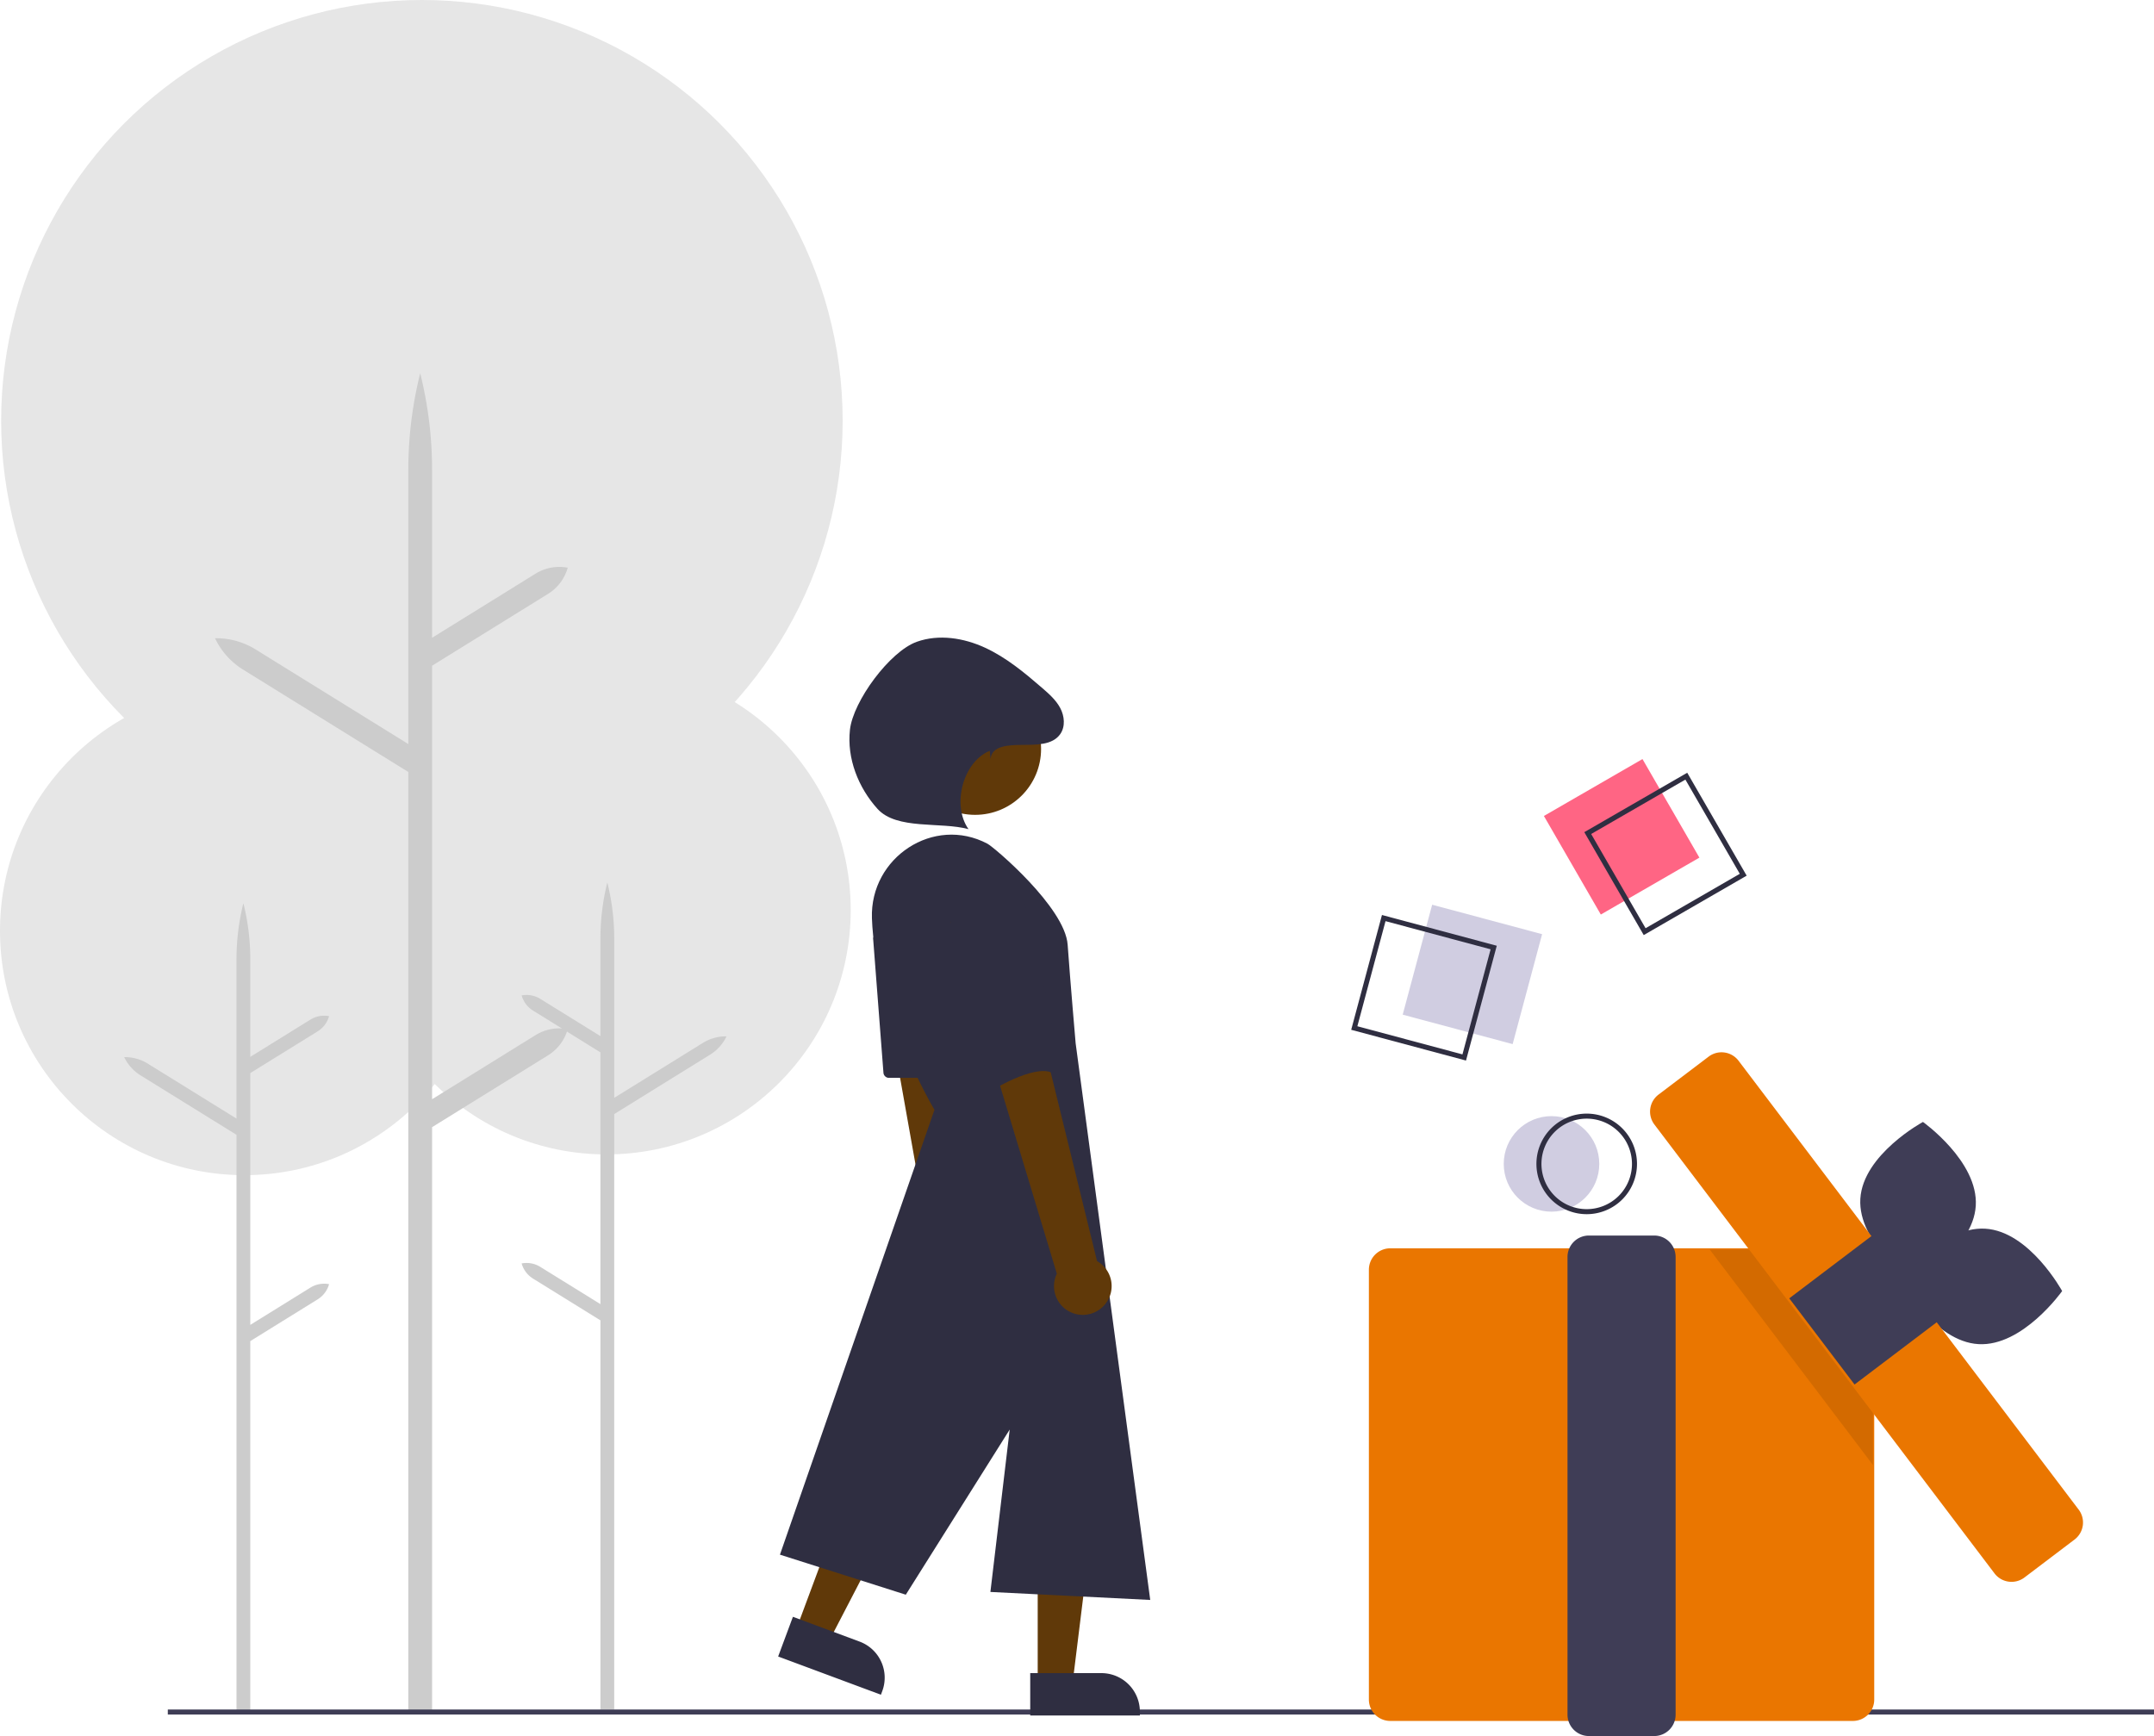 <?xml version="1.0" encoding="UTF-8" standalone="no"?>
<svg
   xmlns:dc="http://purl.org/dc/elements/1.1/"
   xmlns:cc="http://creativecommons.org/ns#"
   xmlns:rdf="http://www.w3.org/1999/02/22-rdf-syntax-ns#"
   xmlns:svg="http://www.w3.org/2000/svg"
   xmlns="http://www.w3.org/2000/svg"
   xmlns:sodipodi="http://sodipodi.sourceforge.net/DTD/sodipodi-0.dtd"
   xmlns:inkscape="http://www.inkscape.org/namespaces/inkscape"
   inkscape:version="1.0 (4035a4f, 2020-05-01)"
   sodipodi:docname="undraw_Gift_box_re_vau4.svg"
   version="1.1"
   viewBox="0 0 856.746 690.553"
   height="690.553"
   width="856.746"
   data-name="Layer 1"
   id="b2cac8c7-99a7-498b-9b00-d1bcd66eb524">
  <defs
     id="defs180" />
  <sodipodi:namedview
     inkscape:current-layer="b2cac8c7-99a7-498b-9b00-d1bcd66eb524"
     inkscape:window-maximized="0"
     inkscape:window-y="0"
     inkscape:window-x="0"
     inkscape:cy="345.27637"
     inkscape:cx="244.76614"
     inkscape:zoom="1.0484355"
     showgrid="false"
     id="namedview178"
     inkscape:window-height="1050"
     inkscape:window-width="1680"
     inkscape:pageshadow="2"
     inkscape:pageopacity="0"
     guidetolerance="10"
     gridtolerance="10"
     objecttolerance="10"
     borderopacity="1"
     bordercolor="#666666"
     pagecolor="#ffffff" />
  <circle
     id="circle115"
     fill="#e6e6e6"
     r="97.2"
     cy="361.995"
     cx="241.167" />
  <path
     id="path117"
     fill="#ccc"
     transform="translate(-171.627 -104.724)"
     d="M386.532,608.657l23.91,14.816V523.321L383.642,506.714a10.396,10.396,0,0,1-4.536-6.039h0a10.396,10.396,0,0,1,7.427,1.374l23.91,14.816V478.03a91.89,91.89,0,0,1,2.744-22.286,91.887,91.887,0,0,1,2.744,22.286v63.387l35.274-21.858a17.286,17.286,0,0,1,9.389-2.59,17.287,17.287,0,0,1-6.498,7.254l-38.164,23.649V784.724h-5.487V629.928L383.642,613.321a10.396,10.396,0,0,1-4.536-6.039h0A10.396,10.396,0,0,1,386.532,608.657Z" />
  <circle
     id="circle119"
     fill="#e6e6e6"
     r="97.2"
     cy="370.247"
     cx="97.2" />
  <path
     id="path121"
     fill="#ccc"
     transform="translate(-171.627 -104.724)"
     d="M295.089,616.91,271.179,631.726V531.574l26.8-16.607a10.396,10.396,0,0,0,4.536-6.039h0a10.396,10.396,0,0,0-7.427,1.374l-23.91,14.816V486.283a91.889,91.889,0,0,0-2.744-22.286,91.888,91.888,0,0,0-2.744,22.286v63.387L230.418,527.812a17.286,17.286,0,0,0-9.389-2.59,17.287,17.287,0,0,0,6.498,7.254l38.164,23.649V785.247H271.179V638.181l26.8-16.607a10.396,10.396,0,0,0,4.536-6.039h0A10.396,10.396,0,0,0,295.089,616.91Z" />
  <circle
     id="circle123"
     fill="#e6e6e6"
     r="167.355"
     cy="167.355"
     cx="167.808" />
  <path
     id="path125"
     fill="#ccc"
     transform="translate(-171.627 -104.724)"
     d="M384.651,516.46l-41.167,25.51V369.534l46.143-28.593a17.899,17.899,0,0,0,7.81-10.397l0-0h-0a17.9,17.9,0,0,0-12.787,2.366l-41.167,25.51V291.555a158.211,158.211,0,0,0-4.724-38.371,158.208,158.208,0,0,0-4.724,38.371v109.137L273.304,363.057a29.763,29.763,0,0,0-16.165-4.46,29.763,29.763,0,0,0,11.188,12.49l65.709,40.718V785.614h9.447V553.084L389.627,524.491a17.899,17.899,0,0,0,7.811-10.397l0-0h-0A17.9,17.9,0,0,0,384.651,516.46Z" />
  <rect
     id="rect127"
     fill="#3f3d56"
     height="2"
     width="790"
     y="680"
     x="66.746" />
  <rect
     id="rect129"
     fill="#ff6584"
     transform="translate(-281.009 362.217) rotate(-30)"
     height="45.274"
     width="45.274"
     y="414.943"
     x="793.994" />
  <path
     id="path131"
     fill="#2f2e41"
     transform="translate(-171.627 -104.724)"
     d="M825.415,476.676l-23.638-40.941,40.941-23.637,23.638,40.942Zm-20.905-40.209,21.638,37.477L863.624,452.306l-21.638-37.477Z" />
  <circle
     id="circle133"
     fill="#d0cde1"
     r="19"
     cy="462.969"
     cx="617.108" />
  <path
     id="path135"
     fill="#2f2e41"
     transform="translate(-171.627 -104.724)"
     d="M802.735,587.692a20,20,0,1,1,20-20A20,20,0,0,1,802.735,587.692Zm0-38a18,18,0,1,0,18,18A18,18,0,0,0,802.735,549.692Z" />
  <path
     id="path137"
     fill="#ea7600"
     transform="translate(-171.627 -104.724)"
     d="M908.597,789.272h-184a8.51,8.51,0,0,1-8.5-8.5v-171a8.51,8.51,0,0,1,8.5-8.5h184a8.51,8.51,0,0,1,8.5,8.5v171A8.51,8.51,0,0,1,908.597,789.272Z" />
  <path
     id="path139"
     fill="#3f3d56"
     transform="translate(-171.627 -104.724)"
     d="M829.596,795.276h-26a8.51,8.51,0,0,1-8.5-8.5v-182.084a8.51,8.51,0,0,1,8.5-8.5h26a8.51,8.51,0,0,1,8.5,8.5v182.084A8.51,8.51,0,0,1,829.596,795.276Z" />
  <path
     id="path141"
     fill="#3f3d56"
     transform="translate(-171.627 -104.724)"
     d="M957.484,584.345c-1.075,17.64-24.904,30.542-24.904,30.542s-22.086-15.699-21.011-33.34,24.904-30.542,24.904-30.542S958.559,566.705,957.484,584.345Z" />
  <path
     id="path143"
     fill="#3f3d56"
     transform="translate(-171.627 -104.724)"
     d="M958.563,639.384c-17.644-1.02-30.619-24.808-30.619-24.808s15.63-22.135,33.274-21.115S991.837,618.269,991.837,618.269,976.207,640.404,958.563,639.384Z" />
  <polygon
     id="polygon145"
     style="isolation:isolate"
     opacity="0.1"
     points="744.97 517.469 744.97 582.749 680.04 497.049 729.5 497.049 744.97 517.469" />
  <path
     id="path147"
     fill="#ea7600"
     transform="translate(-171.627 -104.724)"
     d="M971.719,733.938a8.489,8.489,0,0,1-6.785-3.363L829.66,552.033a8.5,8.5,0,0,1,1.642-11.908l19.927-15.098a8.498,8.498,0,0,1,11.908,1.643L998.411,705.21a8.5,8.5,0,0,1-1.642,11.908L976.842,732.216A8.454,8.454,0,0,1,971.719,733.938Z" />
  <rect
     id="rect149"
     fill="#3f3d56"
     transform="translate(-363.891 573.8) rotate(-37.15)"
     height="43"
     width="43"
     y="603.825"
     x="891.919" />
  <rect
     id="rect151"
     fill="#d0cde1"
     transform="translate(-85.899 991.643) rotate(-75)"
     height="45.274"
     width="45.274"
     y="469.685"
     x="734.633" />
  <path
     id="path153"
     fill="#2f2e41"
     transform="translate(-171.627 -104.724)"
     d="M754.726,526.585l-45.663-12.235,12.235-45.664,45.663,12.235ZM711.512,512.935l41.8,11.2,11.2-41.801-41.8-11.2Z" />
  <path
     style="fill:#603909;fill-opacity:1"
     id="path155"
     fill="#ffb8b8"
     transform="translate(-171.627 -104.724)"
     d="M562.376,632.723a11.382,11.382,0,0,0-1.165-17.414L542.847,467.278,519.121,474.333l25.615,144.059A11.444,11.444,0,0,0,562.376,632.723Z" />
  <polygon
     style="fill:#603909;fill-opacity:1"
     id="polygon157"
     fill="#ffb8b8"
     points="412.742 669.489 426.619 669.489 433.224 615.964 412.742 615.964 412.742 669.489" />
  <path
     id="path159"
     fill="#2f2e41"
     transform="translate(1034.778 1452.623) rotate(-180)"
     d="M581.396,770.248h43.613a0,0,0,0,1,0,0v16.851a0,0,0,0,1,0,0H596.705a15.309,15.309,0,0,1-15.309-15.309v-1.541A0,0,0,0,1,581.396,770.248Z" />
  <polygon
     style="fill:#603909;fill-opacity:1"
     id="polygon161"
     fill="#ffb8b8"
     points="316.779 647.875 329.786 652.713 354.636 604.848 335.44 597.707 316.779 647.875" />
  <path
     id="path163"
     fill="#2f2e41"
     transform="translate(539.601 1549.959) rotate(-159.596)"
     d="M482.696,754.919h43.613a0,0,0,0,1,0,0V771.77a0,0,0,0,1,0,0H498.005a15.309,15.309,0,0,1-15.309-15.309v-1.541A0,0,0,0,1,482.696,754.919Z" />
  <circle
     style="fill:#603909;fill-opacity:1"
     id="circle165"
     fill="#ffb8b8"
     r="26.239"
     cy="297.888"
     cx="387.848" />
  <path
     id="path167"
     fill="#2f2e41"
     transform="translate(-171.627 -104.724)"
     d="M518.434,469.953c-.822-24.168,24.579-40.934,45.95-29.619,2.723,1.442,30.838,25.328,31.897,40.161s3.179,39.203,3.179,39.203L629.127,741.141l-63.572-3.179,7.677-64.598-41.322,65.691-50.059-15.926,61.453-176.942S519.679,506.579,518.434,469.953Z" />
  <path
     id="path169"
     fill="#2f2e41"
     transform="translate(-171.627 -104.724)"
     d="M518.935,478.367l4.082,53.069a2.206,2.206,0,0,0,2.2,2.037H543.178a2.206,2.206,0,0,0,2.037-3.052L523.172,477.352A2.206,2.206,0,0,0,518.935,478.367Z" />
  <path
     style="fill:#603909;fill-opacity:1"
     id="path171"
     fill="#ffb8b8"
     transform="translate(-171.627 -104.724)"
     d="M611.175,623.528a11.382,11.382,0,0,0-3.195-17.158l-35.562-144.864-22.738,9.783,42.298,140.071a11.444,11.444,0,0,0,19.197,12.168Z" />
  <path
     id="path173"
     fill="#2f2e41"
     transform="translate(-171.627 -104.724)"
     d="M552.841,448.71s-7.417,14.833,0,41.322S565.555,538.77,565.555,538.77s16.953-10.595,24.369-7.417S578.192,460.743,578.192,460.743,566.614,435.996,552.841,448.71Z" />
  <path
     id="path175"
     fill="#2f2e41"
     transform="translate(-171.627 -104.724)"
     d="M565.632,406.706c.354-5.444,7.223-5.631,12.679-5.683s11.978.143,15.065-4.355c2.04-2.973,1.65-7.1-.035-10.288s-4.458-5.639-7.185-7.997c-7.041-6.089-14.298-12.129-22.752-16.027s-18.36-5.472-27.128-2.344c-10.77,3.843-25.329,23.626-26.587,34.992s3.285,22.953,10.942,31.446,25.182,5.066,36.211,8.088c-6.705-9.49-2.285-26.733,8.456-31.164Z" />
</svg>
